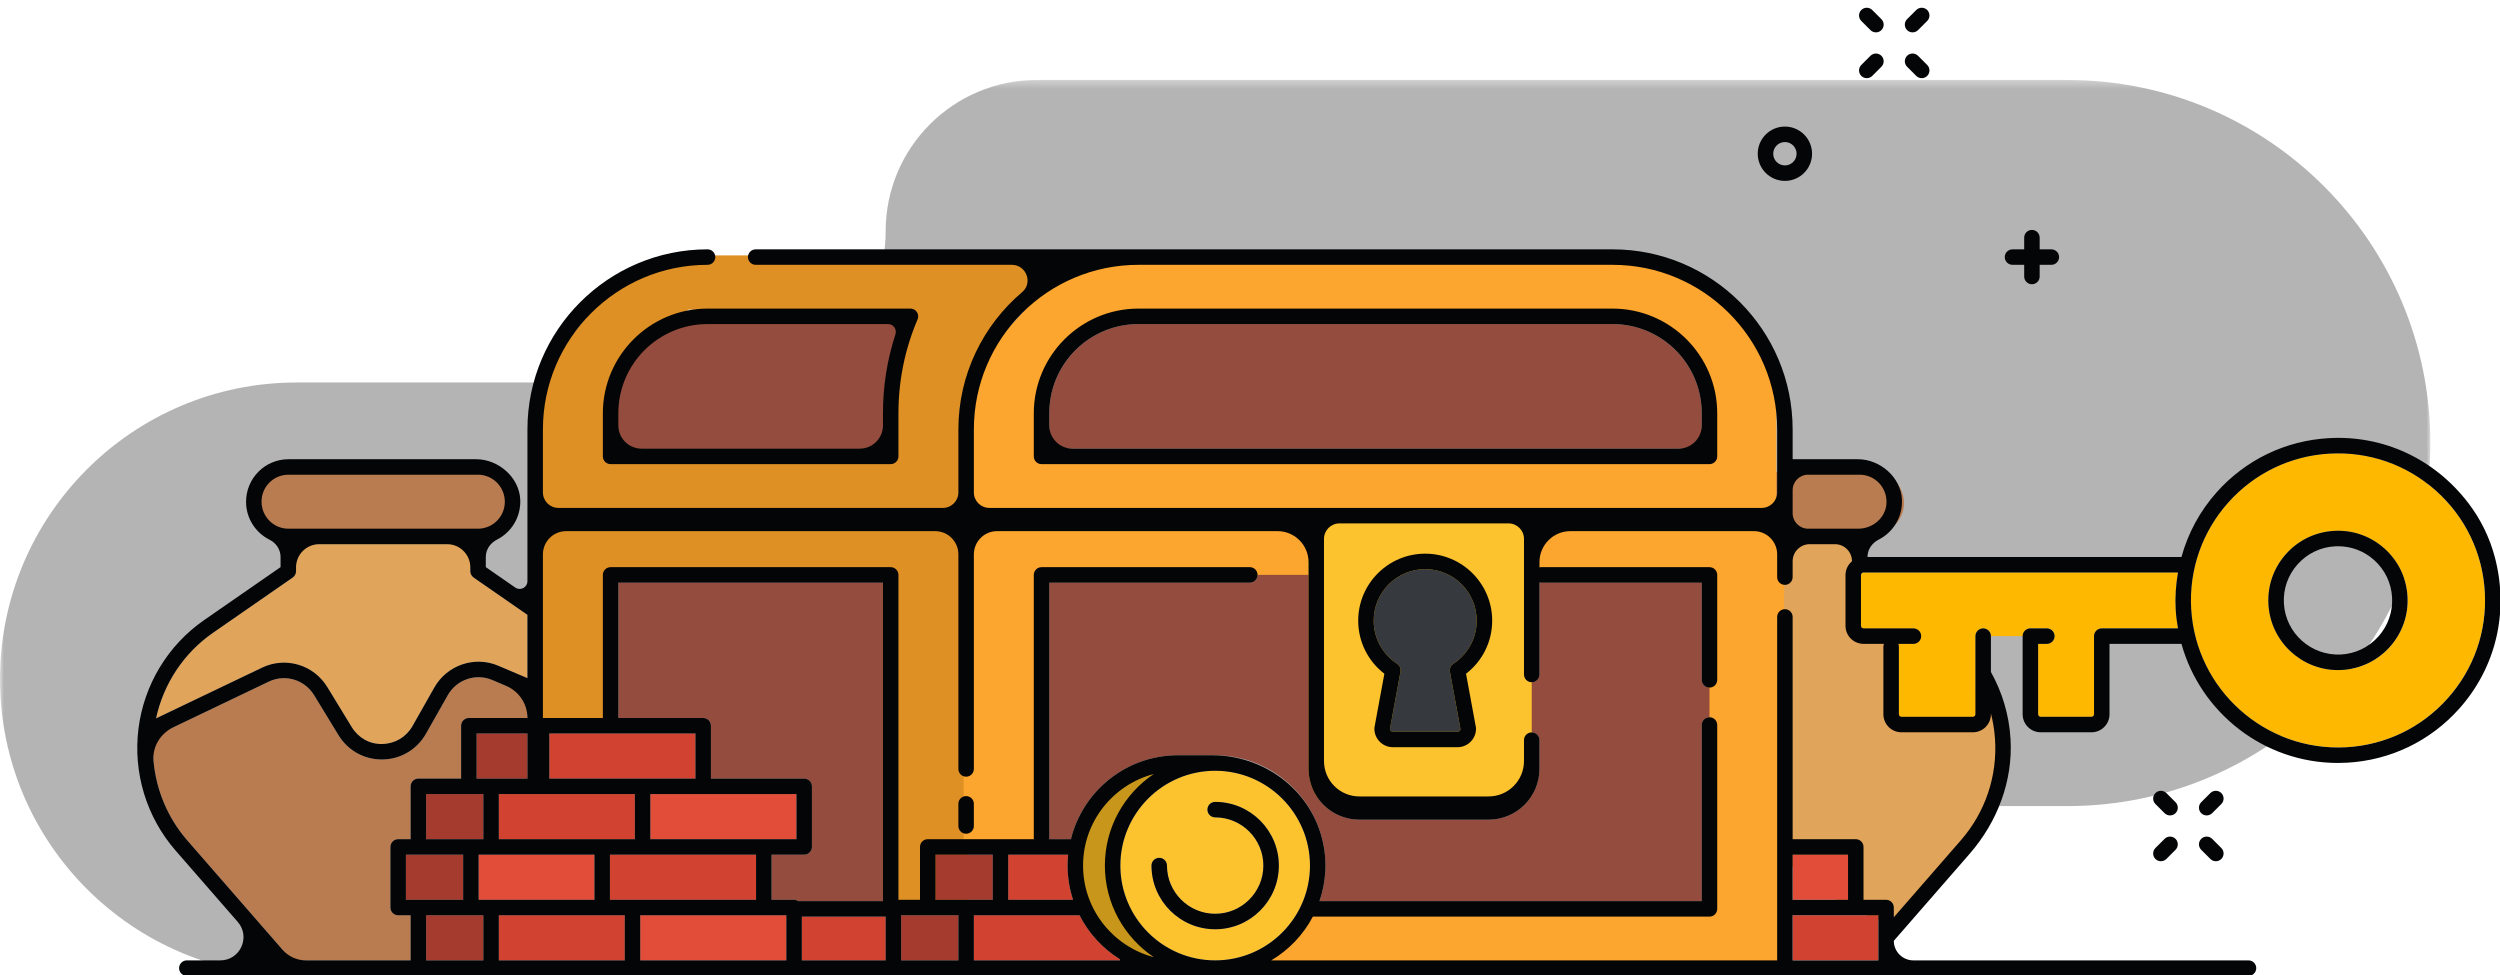 <svg xmlns="http://www.w3.org/2000/svg" width="323" height="126" viewBox="0 0 323 126" fill="none">
<g clip-path="url(#clip0)">
<mask id="mask0" mask-type="alpha" maskUnits="userSpaceOnUse" x="0" y="10" width="314" height="117">
<path d="M0 68.207V126.082H313.999V10.331H0V68.207Z" fill="white"/>
</mask>
<g mask="url(#mask0)">
<path fill-rule="evenodd" clip-rule="evenodd" d="M313.999 57.239C313.999 83.145 292.998 104.147 267.091 104.147H235.437C229.38 104.147 224.47 109.057 224.47 115.114C224.47 121.172 219.56 126.082 213.503 126.082H38.33C17.161 126.082 0 108.921 0 87.752V87.748C0 66.579 17.161 49.418 38.33 49.418H94.887C105.678 49.418 114.427 40.67 114.427 29.878V29.871C114.427 19.08 123.175 10.331 133.967 10.331H267.091C292.998 10.331 313.999 31.333 313.999 57.239Z" fill="#040506" fill-opacity="0.3"/>
</g>
<path d="M33 65C33 62.791 34.791 61 37 61H62C64.209 61 66 62.791 66 65C66 67.209 64.209 69 62 69H37C34.791 69 33 67.209 33 65Z" fill="#B97C51"/>
<path d="M213 65C213 62.791 214.791 61 217 61H242C244.209 61 246 62.791 246 65C246 67.209 244.209 69 242 69H217C214.791 69 213 67.209 213 65Z" fill="#B97C51"/>
<path d="M138 34H215L224 40L229.5 49V67L221.5 66.5L125 66V59L126.5 46.5L138 34L143 41L136 46.5L134.5 52.5L135.5 59H221V51.5L219 47L213.5 41H138V34Z" fill="#FCA62F"/>
<path fill-rule="evenodd" clip-rule="evenodd" d="M224.277 79.128L227.5 82C230.541 80.545 226.739 82.611 228.5 85.5C229.355 86.901 232.255 86.183 227.5 95.5C220.387 110.183 243.691 120.429 244.5 119L251 111.5C253.5 110.5 256.5 107 258 102.5V92.512L246.988 79.128L240.038 74.311C239.768 74.123 239.607 73.817 239.607 73.489V70H226.5L226.5 72C226.5 73.489 226.769 73.301 226.5 73.489L227.5 79.128C223.728 81.743 225.242 74.659 224.277 79.128Z" fill="#E1A45B"/>
<path d="M89 33H130L135 36L129.5 41.5L124 52.5V67L69.5 66.5V58.5L70.5 47.5L79 37L89 33V40L84.5 42.5L79 49L79.5 58.5L97 59.5L114.5 58.5L117.5 41L89 40V33Z" fill="#DE9024"/>
<path d="M69 68H125V117H115V74.5L79 74V93H69V68Z" fill="#DE9024"/>
<path d="M89 41H116.5L114 58H79L80.5 45.5L89 41Z" fill="#934C3D"/>
<path d="M124.5 68H170V74.5H134.5V109.5H124.5V68Z" fill="#FCA62F"/>
<path d="M198 67H230.5V125L162.5 124.5L169 118H220.5V74H198V67Z" fill="#FCA62F"/>
<rect x="169" y="66" width="29" height="37" fill="#FCC32F"/>
<path fill-rule="evenodd" clip-rule="evenodd" d="M20.157 92.818L33.865 86.259C36.906 84.804 40.528 85.884 42.289 88.773L45.434 93.928C46.289 95.329 47.764 96.178 49.402 96.123C51.033 96.096 52.49 95.228 53.299 93.799L56.113 88.832C57.761 85.922 61.316 84.711 64.381 86.015L68.145 87.615V79.434L61.195 74.617C60.925 74.429 60.764 74.123 60.764 73.795V70.306H38.248V73.795C38.248 74.123 38.087 74.429 37.818 74.617L27.505 81.765C23.733 84.38 21.122 88.349 20.157 92.818Z" fill="#E1A45B"/>
<path fill-rule="evenodd" clip-rule="evenodd" d="M37.703 124.082H53.053V118.253H51.443C50.891 118.253 50.443 117.806 50.443 117.253V109.423C50.443 108.87 50.891 108.423 51.443 108.423H53.053V101.594C53.053 101.041 53.5 100.594 54.053 100.594H59.578V93.764C59.578 93.211 60.025 92.764 60.578 92.764H68.145V89.787L63.599 87.855C61.47 86.954 58.999 87.794 57.853 89.818L55.039 94.786C53.877 96.838 51.782 98.085 49.434 98.123C49.398 98.124 49.361 98.124 49.325 98.124C47.021 98.124 44.935 96.951 43.727 94.97L40.582 89.814C39.357 87.806 36.84 87.055 34.728 88.064L19.817 95.199C19.428 100.058 20.984 104.893 24.191 108.573L37.703 124.082Z" fill="#B97C51"/>
<path fill-rule="evenodd" clip-rule="evenodd" d="M242.681 118.253H239.766H231.609V124.082H239.825H242.681V118.253Z" fill="#D24230"/>
<path fill-rule="evenodd" clip-rule="evenodd" d="M231.609 116.253H238.766V110.423H231.609V116.253Z" fill="#E24D3A"/>
<path fill-rule="evenodd" clip-rule="evenodd" d="M62.448 124.082V118.253H60.838H55.052V124.082H61.309H62.448Z" fill="#A53B2E"/>
<path fill-rule="evenodd" clip-rule="evenodd" d="M52.443 116.253H54.053H59.839V110.423H54.053H52.443V116.253Z" fill="#A53B2E"/>
<path fill-rule="evenodd" clip-rule="evenodd" d="M55.053 108.423H60.839H62.449V102.594H55.053V108.423Z" fill="#A53B2E"/>
<path fill-rule="evenodd" clip-rule="evenodd" d="M61.578 100.593H68.145V94.764H61.578V100.593Z" fill="#A53B2E"/>
<path fill-rule="evenodd" clip-rule="evenodd" d="M103.596 124.082H114.427V118.427H103.596V124.082Z" fill="#D24230"/>
<path fill-rule="evenodd" clip-rule="evenodd" d="M79.889 92.764H81.457H90.852C91.405 92.764 91.852 93.211 91.852 93.764V100.594H94.506H103.902C104.454 100.594 104.902 101.041 104.902 101.594V109.423C104.902 109.976 104.454 110.423 103.902 110.423H99.682V116.253H102.597C102.796 116.253 102.971 116.326 103.127 116.427H114.079V75.277H79.889V92.764ZM219.865 57.966V53.398C219.865 47.041 214.694 41.87 208.338 41.87H147.093C140.737 41.87 135.566 47.041 135.566 53.398V57.966H219.865ZM219.865 87.839V75.276H199.058C199.001 75.276 198.952 75.253 198.898 75.244V87.145C198.898 87.697 198.45 88.145 197.898 88.145V94.624C198.45 94.624 198.898 95.071 198.898 95.624V99.331C198.898 102.953 195.952 105.9 192.33 105.9H175.627C172.006 105.9 169.06 102.953 169.06 99.331V74.276H162.477C162.476 74.829 162.029 75.276 161.477 75.276H135.565V108.423H138.36C139.894 102.209 145.5 97.582 152.181 97.582H156.999C164.857 97.582 171.249 103.975 171.249 111.832C171.249 113.442 170.969 114.983 170.475 116.427H219.865V93.667C219.865 93.114 220.313 92.667 220.865 92.667V88.839C220.313 88.839 219.865 88.392 219.865 87.839Z" fill="#934C3D"/>
<path fill-rule="evenodd" clip-rule="evenodd" d="M187.765 85.763C189.66 84.527 190.791 82.443 190.791 80.189C190.791 76.519 187.806 73.534 184.136 73.534C180.466 73.534 177.48 76.519 177.48 80.189C177.48 82.443 178.611 84.527 180.506 85.763C180.844 85.984 181.016 86.386 180.943 86.783L179.573 94.211C179.603 94.397 179.765 94.539 179.96 94.539H188.311C188.506 94.539 188.667 94.397 188.698 94.211L187.328 86.783C187.255 86.386 187.427 85.984 187.765 85.763Z" fill="#36393E"/>
<path fill-rule="evenodd" clip-rule="evenodd" d="M80.717 124.082V118.253H77.802H73.931H73.321H72.321H68.407H64.448V124.082H70.145H73.321H73.931H80.717Z" fill="#D24230"/>
<path fill-rule="evenodd" clip-rule="evenodd" d="M76.803 110.423H74.932H73.627H71.322H69.407H63.448H61.839V116.253H63.448H69.407H71.322H72.322H74.932H76.803V110.423Z" fill="#E24D3A"/>
<path fill-rule="evenodd" clip-rule="evenodd" d="M68.407 108.423H72.322H73.931H74.627H77.803H81.717H82.022V102.594H74.627H73.931H64.448V108.423H68.407Z" fill="#D24230"/>
<path fill-rule="evenodd" clip-rule="evenodd" d="M70.973 100.593H80.456H89.852V94.764H80.456H70.973V100.593Z" fill="#D24230"/>
<path fill-rule="evenodd" clip-rule="evenodd" d="M101.596 124.082V118.253H98.681H92.2H89.286H83.327H82.717V124.082H83.327H92.2H101.596Z" fill="#E24D3A"/>
<path fill-rule="evenodd" clip-rule="evenodd" d="M88.286 110.423H84.327H83.022H80.717H78.803V116.253H80.717H81.717H84.327H88.286H93.201H97.682V110.423H94.506H88.286Z" fill="#D24230"/>
<path fill-rule="evenodd" clip-rule="evenodd" d="M93.506 102.594H84.023V108.423H89.286H93.506H98.682H102.902V102.594H93.506Z" fill="#E24D3A"/>
<path fill-rule="evenodd" clip-rule="evenodd" d="M123.822 118.253H119.863H116.426V124.082H123.822V118.253Z" fill="#A53B2E"/>
<path fill-rule="evenodd" clip-rule="evenodd" d="M124.822 116.253H128.259V110.423H120.863V116.253H124.822Z" fill="#A53B2E"/>
<path fill-rule="evenodd" clip-rule="evenodd" d="M144.701 124.082V123.937C142.479 122.561 140.665 120.595 139.477 118.253H135.305H129.259H125.822V124.082H135.305H144.701ZM130.259 110.423V116.253H136.306H138.642C138.186 114.86 137.931 113.376 137.931 111.832C137.931 111.357 137.957 110.887 138.003 110.423H130.259ZM139.931 111.832C139.931 117.512 143.822 122.287 149.075 123.668C145.264 121.107 142.749 116.759 142.749 111.832C142.749 106.905 145.264 102.557 149.075 99.996C143.822 101.377 139.931 106.152 139.931 111.832Z" fill="#D24230"/>
<path fill-rule="evenodd" clip-rule="evenodd" d="M139.5 112C139.5 117.68 143.833 123.228 149.253 123.672C145.442 121.111 142.927 116.763 142.927 111.836C142.927 106.909 145.442 102.561 149.253 100C144.5 100 139.5 106.32 139.5 112Z" fill="#C7961A"/>
<path fill-rule="evenodd" clip-rule="evenodd" d="M156.999 120.06C152.462 120.06 148.772 116.37 148.772 111.832C148.772 111.28 149.22 110.832 149.772 110.832C150.324 110.832 150.772 111.28 150.772 111.832C150.772 115.266 153.565 118.06 156.999 118.06C160.433 118.06 163.227 115.266 163.227 111.832C163.227 108.399 160.433 105.605 156.999 105.605C156.447 105.605 155.999 105.158 155.999 104.605C155.999 104.052 156.447 103.605 156.999 103.605C161.536 103.605 165.227 107.295 165.227 111.832C165.227 116.37 161.536 120.06 156.999 120.06ZM156.999 99.582C150.244 99.582 144.749 105.078 144.749 111.832C144.749 118.587 150.244 124.082 156.999 124.082C163.754 124.082 169.249 118.587 169.249 111.832C169.249 105.078 163.754 99.582 156.999 99.582Z" fill="#FCC32F"/>
<path fill-rule="evenodd" clip-rule="evenodd" d="M262.324 81.187H264.45C265.003 81.187 265.45 81.634 265.45 82.187C265.45 82.74 265.003 83.187 264.45 83.187H263.324V92.279C263.324 92.462 263.473 92.612 263.657 92.612H270.217C270.401 92.612 270.55 92.462 270.55 92.279V82.187C270.55 81.634 270.998 81.187 271.55 81.187H281.395C281.257 80.391 281.149 79.585 281.102 78.76C281.01 77.133 281.125 75.529 281.396 73.961H240.773C240.589 73.961 240.439 74.111 240.439 74.294V80.854C240.439 81.038 240.589 81.187 240.773 81.187H247.216C247.768 81.187 248.216 81.634 248.216 82.187C248.216 82.74 247.768 83.187 247.216 83.187H245.266C245.304 83.292 245.334 83.402 245.334 83.52V92.279C245.334 92.462 245.483 92.612 245.667 92.612H254.893C255.077 92.612 255.226 92.462 255.226 92.279V82.187C255.226 81.634 255.674 81.187 256.226 81.187C256.779 81.187 257.226 81.634 257.226 82.187H261.324C261.324 81.634 261.772 81.187 262.324 81.187ZM308.781 83.568C307.18 85.361 304.976 86.423 302.576 86.558C302.405 86.568 302.233 86.573 302.063 86.573C297.331 86.573 293.353 82.864 293.082 78.082C292.947 75.681 293.754 73.372 295.355 71.579C296.956 69.786 299.16 68.723 301.56 68.589C303.955 68.451 306.269 69.259 308.062 70.86C309.855 72.462 310.918 74.665 311.053 77.065C311.189 79.465 310.382 81.775 308.781 83.568ZM316.24 90.227C319.62 86.442 321.323 81.567 321.037 76.501C320.751 71.433 318.508 66.781 314.722 63.401C310.938 60.022 306.067 58.323 300.995 58.604C295.928 58.891 291.276 61.133 287.896 64.919C284.516 68.704 282.812 73.579 283.099 78.646C283.691 89.105 292.681 97.126 303.141 96.543C308.208 96.256 312.86 94.013 316.24 90.227Z" fill="#FFB800"/>
<path fill-rule="evenodd" clip-rule="evenodd" d="M124.822 102.855C124.27 102.855 123.822 103.302 123.822 103.855V106.72C123.822 107.273 124.27 107.72 124.822 107.72C125.374 107.72 125.822 107.273 125.822 106.72V103.855C125.822 103.302 125.374 102.855 124.822 102.855ZM187.765 85.763C187.427 85.984 187.255 86.386 187.328 86.783L188.698 94.211C188.667 94.397 188.506 94.539 188.311 94.539H179.96C179.765 94.539 179.603 94.397 179.573 94.211L180.943 86.783C181.016 86.386 180.844 85.984 180.506 85.763C178.611 84.527 177.48 82.443 177.48 80.189C177.48 76.519 180.466 73.534 184.136 73.534C187.806 73.534 190.791 76.519 190.791 80.189C190.791 82.443 189.66 84.527 187.765 85.763ZM184.136 71.534C179.363 71.534 175.48 75.416 175.48 80.189C175.48 82.895 176.732 85.411 178.861 87.047L177.584 93.966C177.573 94.027 177.568 94.087 177.568 94.148C177.568 95.466 178.641 96.539 179.96 96.539H188.311C189.63 96.539 190.703 95.466 190.703 94.148C190.703 94.087 190.698 94.027 190.686 93.966L189.411 87.046C191.539 85.411 192.791 82.895 192.791 80.189C192.791 75.416 188.908 71.534 184.136 71.534ZM114.079 53.397V54.965C114.079 56.623 112.736 57.965 111.079 57.965H82.889C81.232 57.965 79.889 56.623 79.889 54.965V53.397C79.889 47.031 85.05 41.87 91.416 41.87H114.746C115.434 41.87 115.902 42.544 115.689 43.199C114.62 46.478 114.079 49.897 114.079 53.397ZM77.889 53.397V58.965C77.889 59.518 78.336 59.965 78.889 59.965H115.079C115.631 59.965 116.079 59.518 116.079 58.965V53.397C116.079 49.188 116.911 45.105 118.552 41.262C118.683 40.954 118.651 40.599 118.466 40.319C118.281 40.039 117.968 39.87 117.632 39.87H91.416C83.957 39.87 77.889 45.938 77.889 53.397ZM216.865 57.966H138.566C136.909 57.966 135.566 56.623 135.566 54.966V53.398C135.566 47.031 140.727 41.87 147.093 41.87H208.338C214.704 41.87 219.865 47.031 219.865 53.398V54.966C219.865 56.623 218.522 57.966 216.865 57.966ZM221.865 58.966V53.398C221.865 45.939 215.797 39.87 208.338 39.87H147.093C139.634 39.87 133.566 45.939 133.566 53.398V58.966C133.566 59.519 134.013 59.966 134.566 59.966H220.865C221.417 59.966 221.865 59.519 221.865 58.966ZM156.999 103.604C156.447 103.604 155.999 104.051 155.999 104.604C155.999 105.158 156.447 105.604 156.999 105.604C160.433 105.604 163.227 108.398 163.227 111.832C163.227 115.265 160.433 118.06 156.999 118.06C153.565 118.06 150.772 115.265 150.772 111.832C150.772 111.279 150.324 110.832 149.772 110.832C149.22 110.832 148.772 111.279 148.772 111.832C148.772 116.369 152.462 120.06 156.999 120.06C161.536 120.06 165.227 116.369 165.227 111.832C165.227 107.294 161.536 103.604 156.999 103.604ZM260.015 34.215H261.525V35.725C261.525 36.278 261.973 36.725 262.525 36.725C263.077 36.725 263.525 36.278 263.525 35.725V34.215H265.035C265.587 34.215 266.035 33.768 266.035 33.215C266.035 32.662 265.587 32.215 265.035 32.215H263.525V30.705C263.525 30.153 263.077 29.705 262.525 29.705C261.973 29.705 261.525 30.153 261.525 30.705V32.215H260.015C259.463 32.215 259.015 32.662 259.015 33.215C259.015 33.768 259.463 34.215 260.015 34.215ZM247.103 4.183C247.359 4.183 247.615 4.085 247.81 3.89L248.994 2.707C249.384 2.318 249.384 1.684 248.994 1.293C248.603 0.903 247.97 0.903 247.58 1.293L246.396 2.476C246.005 2.866 246.005 3.499 246.395 3.89C246.591 4.085 246.847 4.183 247.103 4.183ZM241.187 10.1C241.443 10.1 241.699 10.002 241.894 9.807L243.077 8.623C243.468 8.233 243.468 7.6 243.077 7.209C242.687 6.819 242.053 6.819 241.663 7.209L240.48 8.393C240.089 8.784 240.089 9.416 240.48 9.807C240.675 10.002 240.931 10.1 241.187 10.1ZM247.811 7.209C247.42 6.818 246.788 6.818 246.397 7.209C246.006 7.6 246.006 8.232 246.397 8.623L247.581 9.807C247.776 10.002 248.032 10.1 248.288 10.1C248.543 10.1 248.799 10.002 248.995 9.807C249.385 9.416 249.385 8.783 248.995 8.393L247.811 7.209ZM241.664 3.89C241.859 4.085 242.115 4.183 242.371 4.183C242.627 4.183 242.883 4.085 243.078 3.89C243.469 3.499 243.469 2.867 243.078 2.476L241.895 1.293C241.503 0.903 240.87 0.903 240.48 1.293C240.089 1.684 240.089 2.317 240.48 2.707L241.664 3.89ZM286.995 102.464C286.604 102.073 285.971 102.073 285.58 102.464L284.397 103.647C284.006 104.036 284.006 104.67 284.396 105.061C284.592 105.256 284.848 105.354 285.104 105.354C285.36 105.354 285.616 105.256 285.811 105.061L286.995 103.878C287.385 103.488 287.385 102.855 286.995 102.464ZM279.664 108.38L278.481 109.564C278.09 109.954 278.09 110.587 278.481 110.978C278.676 111.173 278.932 111.271 279.188 111.271C279.444 111.271 279.7 111.173 279.895 110.978L281.078 109.794C281.469 109.403 281.469 108.771 281.078 108.38C280.687 107.989 280.054 107.989 279.664 108.38ZM285.811 108.38C285.42 107.989 284.788 107.989 284.397 108.38C284.006 108.771 284.006 109.403 284.397 109.794L285.581 110.978C285.776 111.173 286.032 111.271 286.288 111.271C286.543 111.271 286.799 111.173 286.995 110.978C287.385 110.587 287.385 109.954 286.995 109.564L285.811 108.38ZM281.078 103.646L279.895 102.464C279.504 102.074 278.87 102.074 278.481 102.464C278.09 102.854 278.09 103.488 278.481 103.878L279.664 105.061C279.859 105.256 280.115 105.354 280.371 105.354C280.627 105.354 280.883 105.256 281.078 105.061C281.469 104.67 281.469 104.037 281.078 103.646ZM230.609 18.352C231.442 18.352 232.119 19.029 232.119 19.863C232.119 20.695 231.442 21.372 230.609 21.372C229.776 21.372 229.099 20.695 229.099 19.863C229.099 19.029 229.776 18.352 230.609 18.352ZM230.609 23.372C232.544 23.372 234.119 21.797 234.119 19.863C234.119 17.927 232.544 16.352 230.609 16.352C228.673 16.352 227.099 17.927 227.099 19.863C227.099 21.797 228.673 23.372 230.609 23.372Z" fill="#040506"/>
<path fill-rule="evenodd" clip-rule="evenodd" d="M316.24 90.228C312.86 94.014 308.208 96.256 303.141 96.543C292.681 97.126 283.691 89.106 283.099 78.647C282.812 73.58 284.516 68.705 287.896 64.919C291.276 61.134 295.928 58.892 300.995 58.605C306.067 58.324 310.938 60.023 314.722 63.402C318.508 66.782 320.751 71.434 321.037 76.501C321.323 81.568 319.62 86.443 316.24 90.228ZM240.772 83.187H243.401C243.364 83.292 243.334 83.402 243.334 83.52V92.279C243.334 93.567 244.378 94.612 245.667 94.612H254.893C256.181 94.612 257.226 93.567 257.226 92.278V92.172C257.49 93.221 257.674 94.297 257.751 95.401C258.087 100.243 256.52 104.921 253.337 108.574L244.681 118.509V117.253C244.681 116.701 244.233 116.253 243.681 116.253H240.766V109.423C240.766 108.871 240.318 108.423 239.766 108.423H231.609V79.707C231.609 79.155 231.161 78.707 230.609 78.707C230.057 78.707 229.609 79.155 229.609 79.707V124.082H223.802H216.219H164.243C166.517 122.732 168.387 120.776 169.62 118.427H220.865C221.418 118.427 221.865 117.98 221.865 117.427V93.667C221.865 93.115 221.418 92.667 220.865 92.667C220.313 92.667 219.865 93.115 219.865 93.667V116.427H170.475C171.326 113.941 171.544 111.164 170.785 108.251C169.13 101.897 163.207 97.582 156.64 97.582H152.181C145.501 97.582 139.895 102.209 138.361 108.423H135.566V75.277H161.477C162.03 75.277 162.477 74.83 162.477 74.277C162.477 73.724 162.03 73.277 161.477 73.277H134.566C134.013 73.277 133.566 73.724 133.566 74.277V108.423H129.259H124.823H119.864C119.311 108.423 118.864 108.871 118.864 109.423V116.253H116.079V74.277C116.079 73.724 115.631 73.277 115.079 73.277H78.889C78.337 73.277 77.889 73.724 77.889 74.277V92.764H70.145V71.623C70.145 69.965 71.489 68.623 73.145 68.623H120.823C122.479 68.623 123.823 69.965 123.823 71.623V99.347C123.823 99.9 124.27 100.347 124.823 100.347C125.375 100.347 125.823 99.9 125.823 99.347V71.623C125.823 69.965 127.166 68.623 128.823 68.623H165.06C167.269 68.623 169.06 70.414 169.06 72.623V74.277V99.332C169.06 102.959 172.001 105.9 175.629 105.9H192.331C195.958 105.9 198.899 102.959 198.899 99.332V95.624C198.899 95.072 198.451 94.624 197.899 94.624C197.346 94.624 196.899 95.072 196.899 95.624V98.331C196.899 100.854 194.853 102.899 192.33 102.899H175.628C173.105 102.899 171.06 100.854 171.06 98.332V69.622C171.06 68.517 171.956 67.622 173.06 67.622H179.108H194.899C196.003 67.622 196.899 68.517 196.899 69.622V87.145C196.899 87.698 197.346 88.145 197.899 88.145C198.451 88.145 198.899 87.698 198.899 87.145V75.245C198.953 75.253 199.002 75.277 199.059 75.277H219.865V87.839C219.865 88.392 220.313 88.839 220.865 88.839C221.418 88.839 221.865 88.392 221.865 87.839V74.277C221.865 73.724 221.418 73.277 220.865 73.277H199.059C199.002 73.277 198.953 73.3 198.899 73.309V72.623C198.899 70.414 200.69 68.623 202.899 68.623H226.609C228.266 68.623 229.609 69.965 229.609 71.623V74.565C229.609 75.118 230.057 75.565 230.609 75.565C231.161 75.565 231.609 75.118 231.609 74.565V72.516C231.609 71.296 232.598 70.307 233.818 70.307H237.071C238.291 70.307 239.28 71.296 239.28 72.516C238.77 72.945 238.439 73.579 238.439 74.294V80.854C238.439 82.142 239.484 83.187 240.772 83.187ZM231.609 116.253H238.766V110.423H231.609V116.253ZM242.681 124.082H239.825H231.609V118.253H239.766H242.681V124.082ZM144.75 111.832C144.75 105.078 150.245 99.582 157 99.582C163.755 99.582 169.25 105.078 169.25 111.832C169.25 118.587 163.755 124.082 157 124.082C150.245 124.082 144.75 118.587 144.75 111.832ZM139.931 111.832C139.931 106.153 143.823 101.377 149.075 99.997C145.264 102.557 142.75 106.906 142.75 111.832C142.75 116.759 145.264 121.108 149.075 123.668C143.823 122.288 139.931 117.512 139.931 111.832ZM138.642 116.253H136.306H130.259V110.423H138.003C137.957 110.887 137.931 111.357 137.931 111.832C137.931 113.376 138.186 114.86 138.642 116.253ZM144.701 124.082H135.306H125.823V118.253H129.259H135.306H139.477C140.666 120.595 142.48 122.561 144.701 123.938V124.082ZM120.864 116.253V110.423H128.259V116.253H124.823H120.864ZM123.823 124.082H116.427V118.253H119.864H123.823V124.082ZM103.596 124.082H114.427V118.427H103.596V124.082ZM102.596 116.253H99.682V110.423H103.902C104.454 110.423 104.902 109.976 104.902 109.423V101.594C104.902 101.041 104.454 100.594 103.902 100.594H94.506H91.852V93.764C91.852 93.211 91.405 92.764 90.852 92.764H81.457H79.889V75.277H114.079V116.427H103.127C102.971 116.327 102.796 116.253 102.596 116.253ZM101.596 124.082H92.201H83.327H82.718V118.253H83.327H89.286H92.201H98.682H101.596V124.082ZM80.718 116.253H78.803V110.423H80.718H83.023H84.327H88.286H94.506H97.682V116.253H93.201H88.286H84.327H81.718H80.718ZM80.718 124.082H73.932H73.322H70.145H64.448V118.253H68.407H72.322H73.322H73.932H77.803H80.718V124.082ZM61.839 116.253V110.423H63.448H69.407H71.322H73.627H74.932H76.803V116.253H74.932H72.322H71.322H69.407H63.448H61.839ZM62.448 124.082H61.31H55.053V118.253H60.839H62.448V124.082ZM52.443 116.253V110.423H54.053H59.839V116.253H54.053H52.443ZM53.053 124.082H39.524C38.367 124.082 37.267 123.582 36.508 122.71L24.191 108.574C21.672 105.681 20.171 102.077 19.832 98.307C19.669 96.482 20.728 94.764 22.381 93.973L34.728 88.065C36.841 87.055 39.357 87.806 40.583 89.815L43.727 94.97C44.935 96.952 47.022 98.124 49.325 98.124H49.434C51.782 98.085 53.878 96.838 55.04 94.787L57.853 89.819C58.999 87.794 61.47 86.955 63.599 87.856L65.407 88.624C67.067 89.33 68.145 90.959 68.145 92.764H60.578C60.026 92.764 59.578 93.211 59.578 93.764V100.594H54.053C53.501 100.594 53.053 101.041 53.053 101.594V108.423H51.443C50.891 108.423 50.443 108.871 50.443 109.423V117.253C50.443 117.806 50.891 118.253 51.443 118.253H53.053V124.082ZM27.506 81.766L37.818 74.618C38.087 74.431 38.248 74.124 38.248 73.795V73.307C38.248 71.65 39.592 70.307 41.248 70.307H57.765C59.422 70.307 60.765 71.65 60.765 73.307V73.796C60.765 74.124 60.926 74.431 61.195 74.618L68.145 79.435V87.616L64.382 86.016C61.316 84.711 57.761 85.923 56.113 88.832L53.3 93.8C52.49 95.229 51.033 96.097 49.402 96.124C47.764 96.179 46.289 95.33 45.435 93.929L42.29 88.774C40.528 85.885 36.907 84.805 33.865 86.26L20.157 92.819C21.123 88.35 23.734 84.38 27.506 81.766ZM33.791 64.804C33.791 62.889 35.348 61.332 37.263 61.332H61.75C63.665 61.332 65.223 62.889 65.223 64.834C65.223 66.749 63.665 68.307 61.75 68.307H37.263C35.348 68.307 33.791 66.749 33.791 64.804ZM62.448 102.594V108.423H60.839H55.053V102.594H62.448ZM61.578 100.593H68.145V94.764H61.578V100.593ZM93.506 102.594H102.902V108.423H98.682H93.506H89.286H84.023V102.594H93.506ZM89.852 100.593H80.457H70.973V94.764H80.457H89.852V100.593ZM73.932 102.594H74.627H82.023V108.423H81.718H77.803H74.627H73.932H72.322H68.407H64.448V102.594H73.932ZM125.823 55.486C125.823 43.739 135.345 34.215 147.093 34.215H162.405H208.338C220.086 34.215 229.609 43.739 229.609 55.487V63.622C229.609 64.726 228.714 65.622 227.609 65.622H197.899H178.108H170.06H127.823C126.718 65.622 125.823 64.726 125.823 63.622V55.486ZM231.609 63.332C231.609 62.227 232.505 61.332 233.609 61.332H240.265C242.23 61.332 243.819 62.971 243.734 64.988C243.656 66.875 241.977 68.307 240.088 68.307H233.609C232.505 68.307 231.609 67.412 231.609 66.307V63.332ZM322.344 72.03C321.68 69.491 320.51 67.089 318.915 65.004C314.511 59.24 307.867 56.205 300.882 56.609C295.282 56.925 290.14 59.404 286.405 63.587C284.222 66.032 282.693 68.893 281.844 71.961H241.28C241.28 70.995 241.863 70.155 242.725 69.717C244.587 68.776 245.842 66.798 245.731 64.526C245.591 61.661 242.91 59.332 240.041 59.332H231.609V55.486C231.609 42.634 221.191 32.215 208.339 32.215H162.405H147.094H97.634C97.082 32.215 96.634 32.663 96.634 33.215C96.634 33.768 97.082 34.215 97.634 34.215H130.733C132.585 34.215 133.483 36.538 132.07 37.735C127.029 42.005 123.823 48.376 123.823 55.486V63.622C123.823 64.726 122.927 65.622 121.823 65.622H72.145C71.041 65.622 70.145 64.726 70.145 63.622V55.486C70.145 43.757 79.687 34.215 91.416 34.215C91.969 34.215 92.416 33.768 92.416 33.215C92.416 32.663 91.969 32.215 91.416 32.215C78.585 32.215 68.145 42.655 68.145 55.486V66.622V75.091C68.145 75.898 67.239 76.373 66.575 75.914L62.765 73.272V71.961C62.765 70.995 63.348 70.155 64.21 69.718C66.072 68.776 67.327 66.797 67.216 64.526C67.076 61.661 64.395 59.332 61.526 59.332H37.263C34.246 59.332 31.791 61.787 31.791 64.834C31.791 66.975 33.027 68.83 34.822 69.728C35.679 70.157 36.248 71 36.248 71.959V73.272L26.366 80.122C21.686 83.366 18.596 88.481 17.889 94.156C17.181 99.843 18.928 105.578 22.683 109.888L30.719 119.112C32.411 121.053 31.032 124.082 28.458 124.082H24.137C23.585 124.082 23.137 124.53 23.137 125.082C23.137 125.635 23.585 126.082 24.137 126.082H37.248H54.053H61.765H63.448H69.145H72.322H74.932H81.718H84.327H93.201H102.596H115.427H124.823H136.306H145.701H152.181H157H215.763H222.802H230.609H240.28H243.681H290.508C291.06 126.082 291.508 125.635 291.508 125.082C291.508 124.53 291.06 124.082 290.508 124.082H247.209C245.813 124.082 244.681 122.951 244.681 121.554L254.497 110.289C258.065 106.192 260.082 100.888 259.76 95.465C259.575 92.365 258.687 89.434 257.226 86.819V82.187C257.226 81.634 256.779 81.187 256.226 81.187C255.674 81.187 255.226 81.634 255.226 82.187V92.279C255.226 92.462 255.077 92.612 254.893 92.612H245.667C245.483 92.612 245.334 92.462 245.334 92.279V83.52C245.334 83.402 245.304 83.292 245.266 83.187H247.216C247.768 83.187 248.216 82.74 248.216 82.187C248.216 81.634 247.768 81.187 247.216 81.187H240.773C240.589 81.187 240.439 81.038 240.439 80.854V74.294C240.439 74.111 240.588 73.961 240.772 73.961H281.396C281.125 75.529 281.01 77.133 281.102 78.76C281.149 79.585 281.257 80.391 281.395 81.187H271.55C270.998 81.187 270.55 81.634 270.55 82.187V92.279C270.55 92.462 270.401 92.612 270.217 92.612H263.657C263.473 92.612 263.324 92.462 263.324 92.278V83.187H264.45C265.003 83.187 265.45 82.74 265.45 82.187C265.45 81.634 265.003 81.187 264.45 81.187H262.324C261.772 81.187 261.324 81.634 261.324 82.187V92.279C261.324 93.567 262.368 94.612 263.657 94.612H270.217C271.505 94.612 272.55 93.567 272.55 92.278V83.187H281.845C284.325 92.124 292.527 98.575 302.054 98.574C302.452 98.574 302.852 98.563 303.254 98.54C308.854 98.223 313.996 95.745 317.732 91.56C322.431 86.297 324.199 79.13 322.344 72.03Z" fill="#040506"/>
<path fill-rule="evenodd" clip-rule="evenodd" d="M307.289 82.236C306.043 83.631 304.33 84.457 302.463 84.562C298.61 84.762 295.297 81.822 295.079 77.968C294.973 76.102 295.601 74.305 296.847 72.911C298.092 71.516 299.806 70.69 301.672 70.585C301.808 70.577 301.943 70.574 302.077 70.574C303.797 70.574 305.436 71.197 306.73 72.352C308.124 73.597 308.951 75.311 309.056 77.178C309.162 79.045 308.534 80.841 307.289 82.236ZM308.062 70.86C306.268 69.259 303.955 68.451 301.56 68.589C299.16 68.723 296.956 69.786 295.354 71.579C293.753 73.372 292.946 75.681 293.082 78.082C293.352 82.864 297.331 86.573 302.063 86.573C302.233 86.573 302.404 86.568 302.576 86.558C304.976 86.423 307.18 85.361 308.781 83.568C310.382 81.775 311.189 79.465 311.053 77.065C310.917 74.665 309.855 72.462 308.062 70.86Z" fill="#040506"/>
</g>
<defs>
<clipPath id="clip0">
<rect width="323" height="126" fill="white"/>
</clipPath>
</defs>
</svg>